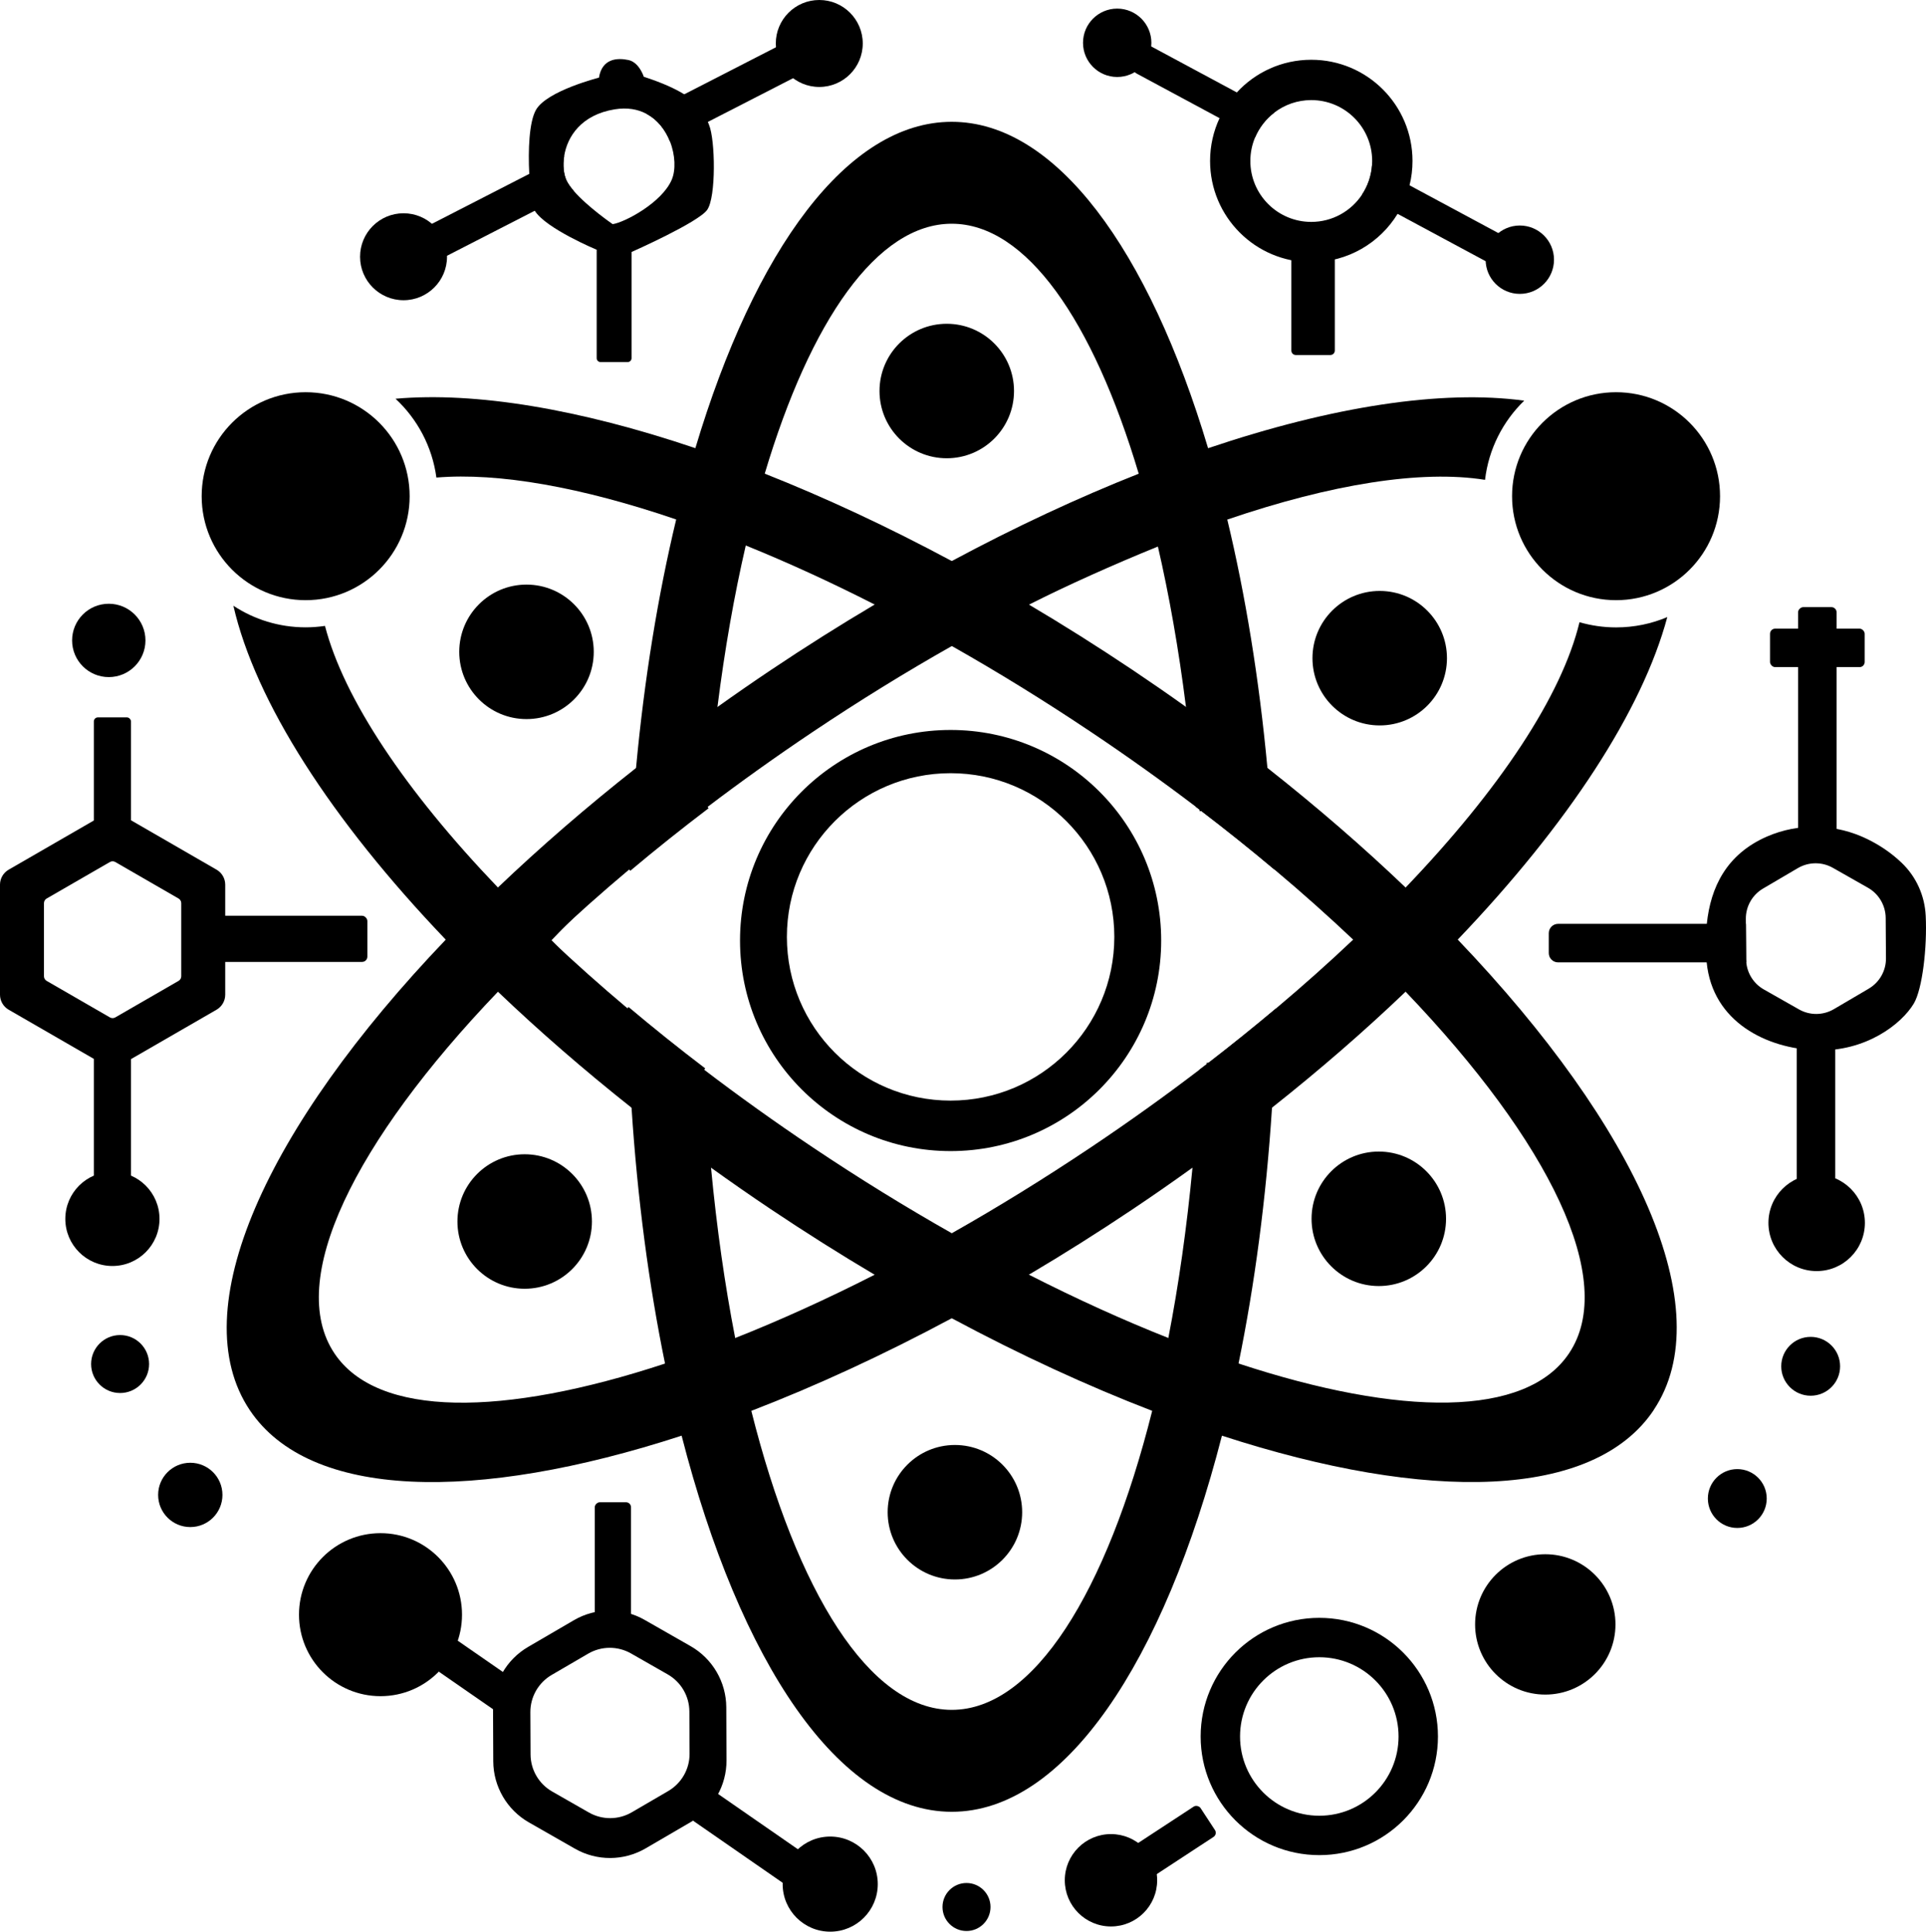 <?xml version="1.0" encoding="UTF-8"?>
<svg id="_Слой_2" data-name="Слой_2" xmlns="http://www.w3.org/2000/svg" viewBox="0 0 996.65 999.67">
  <defs>
    <style>
      .cls-1 {
        fill:currentColor;
      }

      .cls-2 {
        fill: none;
        stroke:currentColor;
        stroke-miterlimit: 10;
        stroke-width: 1.8px;
      }
    </style>
  </defs>

    <g>
      <path class="cls-1" d="M655.85,397.41c-4.29-46.14-11.37-89.42-20.77-128.55-3.07-12.76-6.38-25.08-9.94-36.92-30.72-102.79-78.73-168.9-132.65-168.9s-101.92,66.12-132.67,168.92c-3.54,11.82-6.85,24.13-9.92,36.89-9.4,39.15-16.48,82.43-20.77,128.57-1.51,16.31-2.66,32.99-3.45,49.95-.04.86-.09,1.74-.13,2.61,12.9-10.85,26.45-21.69,40.57-32.39.09-1.1.16-2.17.25-3.25,1.28-16.6,2.91-32.77,4.89-48.47,3.74-29.77,8.68-57.78,14.64-83.53,3.02-12.99,6.29-25.4,9.81-37.17,23.68-79.38,58.27-129.38,96.77-129.38s73.07,50,96.77,129.36c3.49,11.66,6.74,23.97,9.72,36.83.04.13.05.23.09.36,5.96,25.75,10.91,53.77,14.64,83.54,2.1,16.71,3.83,33.97,5.14,51.71.93.72,1.89,1.44,2.82,2.16,13.1,10.01,25.71,20.1,37.75,30.24-.79-17.86-1.99-35.41-3.58-52.55ZM625.33,550.02c-1.56,1.2-3.13,2.41-4.71,3.59-.79,17.28-1.99,34.19-3.54,50.67-2.95,31.17-7.17,60.75-12.5,88.16-.16.86-.32,1.71-.5,2.57-2.39,12.15-5.01,23.88-7.85,35.12-23.57,93.93-61.27,154.75-103.72,154.75s-80.15-60.82-103.72-154.75c-3.04-12.04-5.82-24.61-8.35-37.69-5.34-27.42-9.56-56.97-12.5-88.14-1.4-14.93-2.52-30.22-3.31-45.81-.09-1.62-.16-3.25-.23-4.87-13.82-10.51-27.06-21.15-39.71-31.8.02,1.35.05,2.69.09,4.02.34,16.06,1.04,31.89,2.03,47.43,3.05,47.11,8.98,91.67,17.32,132.38,2.62,12.85,5.5,25.3,8.59,37.33,30.13,117.36,81.5,194.65,139.8,194.65s109.67-77.29,139.8-194.65c3.09-12.04,5.96-24.49,8.59-37.33,8.34-40.73,14.27-85.29,17.32-132.4,1.08-16.83,1.8-33.99,2.12-51.42-11.21,9.43-22.89,18.85-35,28.19Z"/>
      <path class="cls-1" d="M491.91,377.77c-60.18,0-108.97,48.79-108.97,108.97s48.79,108.97,108.97,108.97,108.97-48.79,108.97-108.97-48.79-108.97-108.97-108.97ZM491.91,569.58c-46.79,0-84.72-37.93-84.72-84.72s37.93-84.72,84.72-84.72,84.72,37.93,84.72,84.72-37.93,84.72-84.72,84.72Z"/>
      <circle class="cls-1" cx="271.51" cy="632.15" r="34.8"/>
      <circle class="cls-1" cx="494.14" cy="782.6" r="34.8"/>
      <circle class="cls-1" cx="713.49" cy="630.75" r="34.8"/>
      <circle class="cls-1" cx="713.96" cy="340.62" r="34.8"/>
      <circle class="cls-1" cx="489.92" cy="202.36" r="34.8"/>
      <circle class="cls-1" cx="272.45" cy="337.34" r="34.8"/>
      <path class="cls-1" d="M855.73,729.76c-30.92,46.14-116.6,48.01-223.43,13.22-11.79-3.84-23.82-8.12-36.08-12.85-33.31-12.83-68.18-28.87-103.72-47.92-13.22-7.1-26.55-14.61-39.92-22.53-17.84-10.56-35.75-21.87-53.65-33.85-10.56-7.08-20.9-14.27-31.01-21.54-14.19-10.19-27.9-20.55-41.13-31.03-24.9-19.75-48.02-39.87-69.14-60.04-9.41-8.97-18.42-17.97-27-26.95-59.47-62.2-98.55-123.29-109.88-172.79,10.74,7.06,23.59,11.18,37.41,11.18,3.4,0,6.72-.27,9.99-.74,9.74,37.62,41.5,85.27,89.47,135.36,8.5,8.88,17.5,17.82,26.99,26.81.05.05.13.11.18.18,12.49,11.82,25.8,23.7,39.87,35.54,12.65,10.65,25.89,21.29,39.71,31.8,17.82,13.58,36.54,27,56.09,40.1,24.15,16.19,48.28,31.06,72.03,44.5,13.44,7.62,26.77,14.77,39.9,21.45,24.85,12.65,49.03,23.61,72.17,32.77.95.38,1.9.75,2.86,1.13,11.44,4.47,22.6,8.5,33.45,12.07,83.83,27.63,148.75,28.03,171.04-5.25,25.26-37.68-10.19-109.49-84.59-187.18-8.55-8.91-17.61-17.91-27.15-26.95-12.76-12.07-26.36-24.22-40.77-36.31-12.04-10.13-24.65-20.23-37.75-30.24-.93-.72-1.89-1.44-2.82-2.16-17.28-13.12-35.43-26.09-54.33-38.75-24.15-16.19-48.28-31.05-72.03-44.49-.54-.32-1.08-.63-1.62-.93-12.9-7.26-25.69-14.12-38.3-20.54-22.87-11.64-45.2-21.85-66.66-30.54-12.31-5.01-24.34-9.5-36.01-13.47-49.07-16.73-91.95-24.36-124.08-21.67-2.16-16.03-9.86-30.29-21.15-40.8,41.54-3.65,95.19,5.32,155.14,25.58,11.73,3.95,23.72,8.35,35.9,13.19,31.19,12.34,63.69,27.47,96.75,45.2,12.9,6.92,25.89,14.23,38.93,21.94.32.18.65.38.99.59,17.84,10.55,35.75,21.85,53.65,33.83,9.4,6.31,18.63,12.68,27.67,19.15.72.49,1.42,1.01,2.14,1.53,13.78,9.86,27.13,19.89,39.99,30.02,25.8,20.34,49.71,41.09,71.49,61.9,9.41,8.98,18.42,17.98,26.99,26.95,92.98,97.22,136.13,191.69,101.4,243.5Z"/>
      <path class="cls-1" d="M862.79,319.31c-12.97,48.42-51.29,107.17-108.46,166.95-8.57,8.98-17.57,17.98-26.99,26.97-21.09,20.18-44.23,40.3-69.14,60.03-11.68,9.25-23.75,18.42-36.18,27.45-1.63,1.2-3.29,2.39-4.94,3.58-10.12,7.28-20.46,14.48-31.03,21.56-17.89,11.98-35.81,23.28-53.65,33.83-.68.43-1.37.83-2.05,1.22-12.68,7.49-25.32,14.59-37.86,21.33-35.54,19.04-70.41,35.09-103.72,47.92-12.25,4.73-24.29,9-36.08,12.85-106.83,34.78-192.51,32.91-223.43-13.22-34.73-51.8,8.43-146.27,101.39-243.48,8.57-8.97,17.57-17.97,26.99-26.99,21.78-20.79,45.71-41.54,71.51-61.88,13.55-10.65,27.6-21.2,42.13-31.57,9.04-6.45,18.25-12.83,27.65-19.13,17.89-12,35.81-23.28,53.65-33.85,13.37-7.92,26.68-15.43,39.9-22.51,33.08-17.75,65.58-32.88,96.79-45.22,12.18-4.82,24.15-9.22,35.88-13.19,64.12-21.65,121.01-30.4,163.59-24.61-11,10.65-18.4,24.97-20.28,40.98-32.91-5.26-79.41,2.14-133.37,20.55-11.18,3.79-22.69,8.08-34.46,12.83-.52.2-1.02.41-1.55.63-21.45,8.7-43.78,18.9-66.67,30.56-13.13,6.67-26.46,13.83-39.9,21.45-23.75,13.44-47.88,28.3-72.03,44.49-18.9,12.67-37.05,25.64-54.33,38.75-14.12,10.71-27.67,21.54-40.57,32.39-14.41,12.09-28.01,24.24-40.77,36.31-.16.16-.34.32-.5.49-9.36,8.86-18.25,17.7-26.64,26.46-74.4,77.69-109.85,149.5-84.59,187.18,22.3,33.27,87.21,32.88,171.04,5.25,11.75-3.86,23.88-8.28,36.31-13.21,23.12-9.16,47.32-20.12,72.15-32.75,12.36-6.29,24.88-12.99,37.51-20.12.81-.43,1.62-.88,2.41-1.35,23.75-13.44,47.88-28.32,72.03-44.5,19.55-13.1,38.29-26.52,56.09-40.1,1.58-1.19,3.14-2.39,4.71-3.59,12.11-9.34,23.79-18.76,35-28.19,14.07-11.84,27.38-23.73,39.87-35.56,9.54-9.04,18.6-18.04,27.15-26.97,48.82-50.95,80.87-99.39,89.99-137.32,6,1.72,12.34,2.68,18.92,2.68,9.41,0,18.38-1.9,26.54-5.35Z"/>
      <circle class="cls-1" cx="158.17" cy="256.79" r="53.81"/>
      <circle class="cls-1" cx="836.26" cy="256.79" r="53.81"/>
      <path class="cls-2" d="M625.33,550.02c-.61,16.62-1.69,33.56-3.31,50.68-2.89,30.69-7.56,61.91-14.59,92.87-.18.84-.38,1.71-.57,2.55,0,0-.95-.38-2.78-1.11-8.59-3.54-36.38-15.24-73.72-34.12-12.47-6.32-26-13.44-40.26-21.33-38.97-21.54-83.26-48.82-125.48-81.08-13.58-10.35-26.95-21.24-39.85-32.65-14.14-12.43-27.74-25.48-40.46-39.08l-.14-.14s.16-.18.47-.52c2.69-2.89,16.57-17.54,41.07-38.74,11.3-9.79,24.88-20.99,40.69-33.04,32.36-24.74,74-53.18,124.49-80.92,12.94-7.11,26.45-14.18,40.53-21.11,21.22-10.47,43.77-20.66,67.57-30.33.52-.22,1.02-.41,1.55-.63,0,0,.04.13.09.36.88,3.68,8.55,36.11,15.24,85.7,2.12,15.81,4.15,33.38,5.82,52.34M364.38,553.62c-13.82-10.51-27.06-21.15-39.71-31.8M366.14,417.57c-14.12,10.71-27.67,21.54-40.57,32.39"/>
      <circle class="cls-1" cx="208.82" cy="132.87" r="22.5"/>
      <circle class="cls-1" cx="423.95" cy="22.5" r="22.5"/>
      <path class="cls-1" d="M293.13,93.33c.79,1.69,2.1,3.54,3.72,5.41l-20.12,10.31-48.11,24.7c-4.47,2.28-10.01.5-12.31-3.97-.68-1.31-.99-2.73-.99-4.13,0-3.32,1.81-6.56,4.96-8.16l53.61-27.51,18.07-9.29c-.83,4.96-.23,9.59,1.17,12.63Z"/>
      <path class="cls-1" d="M423.1,28.33c0,3.32-1.81,6.54-4.96,8.16l-51.85,26.61-19.62,10.06c-2.3-5.8-6.31-11.19-12.2-14.27l19.6-10.08,55.71-28.58c4.47-2.3,10.01-.52,12.31,3.95.68,1.33,1.01,2.75,1.01,4.15Z"/>
      <path class="cls-1" d="M366.9,64.56c-.22-.49-.41-.97-.61-1.47-1.96-4.6-4.24-9.29-12.22-14.28-4.67-2.91-11.28-5.93-20.93-9.09,0,0-2.34-7.49-7.96-8.66-5.62-1.19-13.6-.93-15.24,9.13,0,0-26.95,6.81-32.57,16.64-3.58,6.27-4.13,20.9-3.49,33.17.34,7.01,1.08,13.26,1.85,16.76.16.75.5,1.53.99,2.3,5.77,9.25,32.05,20.19,32.05,20.19v56.14c0,1.09.89,1.98,1.98,1.98h14.08c1.09,0,1.98-.89,1.98-1.98v-54.98s34.44-15.24,39.13-21.79c4.69-6.56,4.22-36.33.95-44.05ZM347.62,92.97c-5.1,11.97-24.43,22.15-30.58,23.03,0,0-13.08-8.98-20.19-17.27-1.62-1.87-2.93-3.72-3.72-5.41-1.4-3.04-1.99-7.67-1.17-12.63,1.6-9.95,8.79-21.29,26.12-24.11,6.54-1.06,11.98-.04,16.39,2.3,5.89,3.07,9.9,8.46,12.2,14.27,2.82,7.13,3.05,14.89.95,19.82Z"/>
      <path class="cls-1" d="M640.01,47.85l19.39,10.42c-4.31,3.31-7.76,7.69-9.9,12.77l-18.42-9.9-42.6-22.91c-3.86-2.07-5.32-6.94-3.23-10.8,1.42-2.66,4.19-4.19,7.02-4.19,1.28,0,2.57.31,3.76.95l43.98,23.64Z"/>
      <path class="cls-1" d="M782.16,133.3c-1.44,2.68-4.2,4.19-7.06,4.19-1.26,0-2.55-.31-3.74-.93l-48.15-25.89-18.43-9.9c2.96-4.44,4.82-9.67,5.21-15.29l19.4,10.42,49.52,26.63c3.86,2.07,5.32,6.92,3.25,10.78Z"/>
      <circle class="cls-1" cx="578.12" cy="22.15" r="17.69"/>
      <circle class="cls-1" cx="786.46" cy="134.4" r="17.69"/>
      <path class="cls-1" d="M678.55,30.93c-15.25,0-28.98,6.52-38.54,16.92-3.63,3.92-6.65,8.41-8.93,13.3-3.14,6.72-4.9,14.23-4.9,22.15,0,28.93,23.45,52.39,52.37,52.39,18.9,0,35.47-10.01,44.67-25.03,2.78-4.51,4.89-9.49,6.18-14.77,1.01-4.04,1.53-8.25,1.53-12.59,0-28.93-23.45-52.37-52.37-52.37ZM704.78,100.77c-5.64,8.48-15.29,14.07-26.23,14.07-17.41,0-31.53-14.12-31.53-31.53,0-4.35.88-8.48,2.48-12.25,2.14-5.08,5.59-9.47,9.9-12.77,5.32-4.08,11.95-6.49,19.15-6.49,17.41,0,31.51,14.12,31.51,31.51,0,.74-.02,1.46-.07,2.17-.4,5.62-2.25,10.85-5.21,15.29Z"/>
      <path class="cls-1" d="M668.23,124.67h22.5v56.77c0,1.26-1.02,2.28-2.28,2.28h-17.93c-1.26,0-2.28-1.02-2.28-2.28v-56.77h0Z"/>
      <rect class="cls-1" x="915.94" y="325.33" width="48.98" height="19.92" rx="2.67" ry="2.67"/>
      <rect class="cls-1" x="877.38" y="367.28" width="126.08" height="19.92" rx="2.67" ry="2.67" transform="translate(1317.66 -563.18) rotate(90)"/>
      <path class="cls-1" d="M903.67,498.04h-97.42c-2.64,0-4.8-2.16-4.8-4.8v-10.31c0-2.66,2.16-4.82,4.8-4.82h97.2l.13,18.34c0,.54.04,1.06.09,1.58Z"/>
      <rect class="cls-1" x="884.15" y="577.29" width="111.14" height="19.92" rx="2.67" ry="2.67" transform="translate(352.48 1526.97) rotate(-90)"/>
      <circle class="cls-1" cx="940.07" cy="632.85" r="24.96"/>
      <path class="cls-1" d="M996.5,473.93c-.5-10.4-4.9-20.21-12.45-27.42-5.57-5.34-11.68-9.27-17.52-12.15-16.35-8.08-35.61-8.7-52.32-1.37-20.84,9.15-29.02,26.2-30.99,45.11-.63,5.91-.63,12-.23,18.09.04.61.09,1.22.16,1.83,3.04,31.05,31.26,44.58,56.56,45.51,25.76.93,44.29-13.6,50.61-24.15,4.49-7.49,6.99-29.34,6.18-45.47ZM967.02,511.65l-18.04,10.6c-5.57,3.27-12.45,3.32-18.06.13l-18.2-10.33c-5.14-2.91-8.52-8.17-9.06-14-.05-.52-.09-1.04-.09-1.58l-.13-18.34-.02-2.59c-.05-6.45,3.34-12.43,8.91-15.7l18.04-10.6c5.57-3.25,12.47-3.31,18.07-.13l18.2,10.33c5.61,3.2,9.09,9.13,9.15,15.6l.14,20.91c.05,6.45-3.36,12.45-8.93,15.7Z"/>
      <circle class="cls-1" cx="936.97" cy="707.08" r="15.23"/>
      <circle class="cls-1" cx="899" cy="775.51" r="15.23"/>
      <circle class="cls-1" cx="799.64" cy="840.66" r="36.32"/>
      <path class="cls-1" d="M682.7,837.26c-33.91,0-61.4,27.49-61.4,61.4s27.49,61.4,61.4,61.4,61.4-27.49,61.4-61.4-27.49-61.4-61.4-61.4ZM682.7,939.67c-22.65,0-41.01-18.36-41.01-41.01s18.36-41.01,41.01-41.01,41.01,18.36,41.01,41.01-18.36,41.01-41.01,41.01Z"/>
      <circle class="cls-1" cx="500.14" cy="986.9" r="12.42"/>
      <circle class="cls-1" cx="574.9" cy="973.07" r="23.9"/>
      <circle class="cls-1" cx="62.15" cy="705.91" r="15"/>
      <circle class="cls-1" cx="98.47" cy="773.64" r="16.64"/>
      <circle class="cls-1" cx="56.29" cy="331.43" r="18.98"/>
      <circle class="cls-1" cx="58.17" cy="630.8" r="24.37"/>
      <circle class="cls-1" cx="196.9" cy="835.62" r="42.18"/>
      <circle class="cls-1" cx="429.61" cy="975.06" r="24.61"/>
      <rect class="cls-1" x="586.5" y="943.42" width="41.95" height="18.75" rx="2.57" ry="2.57" transform="translate(-422.84 488.79) rotate(-33.23)"/>
      <rect class="cls-1" x="356.65" y="942.64" width="65.11" height="18.75" rx="2.57" ry="2.57" transform="translate(611.53 -52.17) rotate(34.72)"/>
      <rect class="cls-1" x="210.07" y="855.11" width="65.11" height="18.75" rx="2.57" ry="2.57" transform="translate(535.58 15.73) rotate(34.72)"/>
      <rect class="cls-1" x="284.59" y="800.62" width="65.11" height="18.75" rx="2.57" ry="2.57" transform="translate(1127.15 492.85) rotate(90)"/>
      <path class="cls-1" d="M375.83,883.54c-.06-13.08-7.09-25.13-18.44-31.62l-23.81-13.6c-11.35-6.49-25.31-6.43-36.6.16l-23.69,13.82c-11.3,6.59-18.22,18.7-18.16,31.78l.12,27.42c.06,13.08,7.09,25.13,18.44,31.62l23.81,13.6c11.35,6.49,25.31,6.43,36.6-.16l23.69-13.82c11.3-6.59,18.22-18.7,18.16-31.78l-.12-27.42ZM345.81,926.88l-18.88,11.01c-6.85,4-15.32,4.04-22.21.1l-18.98-10.84c-6.89-3.94-11.16-11.25-11.19-19.19l-.1-21.86c-.04-7.94,4.17-15.29,11.02-19.29l18.88-11.01c6.85-4,15.32-4.04,22.21-.1l18.98,10.84c6.89,3.94,11.16,11.25,11.19,19.19l.1,21.86c.04,7.94-4.17,15.29-11.02,19.29Z"/>
      <path class="cls-1" d="M112.06,450.07l-49.29-28.46c-2.78-1.61-6.21-1.61-8.99,0l-49.29,28.46c-2.78,1.61-4.49,4.57-4.49,7.78v56.91c0,3.21,1.71,6.18,4.49,7.78l49.29,28.46c2.78,1.61,6.21,1.61,8.99,0l49.29-28.46c2.78-1.61,4.49-4.57,4.49-7.78v-56.91c0-3.21-1.71-6.18-4.49-7.78ZM93.79,505.23c0,.98-.53,1.89-1.38,2.39l-32.76,18.91c-.85.49-1.9.49-2.76,0l-32.76-18.91c-.85-.49-1.38-1.4-1.38-2.39v-37.83c0-.98.53-1.89,1.38-2.39l32.76-18.91c.85-.49,1.9-.49,2.76,0l32.76,18.91c.85.49,1.38,1.4,1.38,2.39v37.83Z"/>
      <rect class="cls-1" x="48.56" y="371.26" width="19.22" height="65.15" rx="2.09" ry="2.09"/>
      <rect class="cls-1" x="48.56" y="543.74" width="19.22" height="68.9" rx="2.09" ry="2.09"/>
      <rect class="cls-1" x="108.55" y="473.91" width="81.55" height="23.9" rx="2.74" ry="2.74"/>
    </g>
</svg>